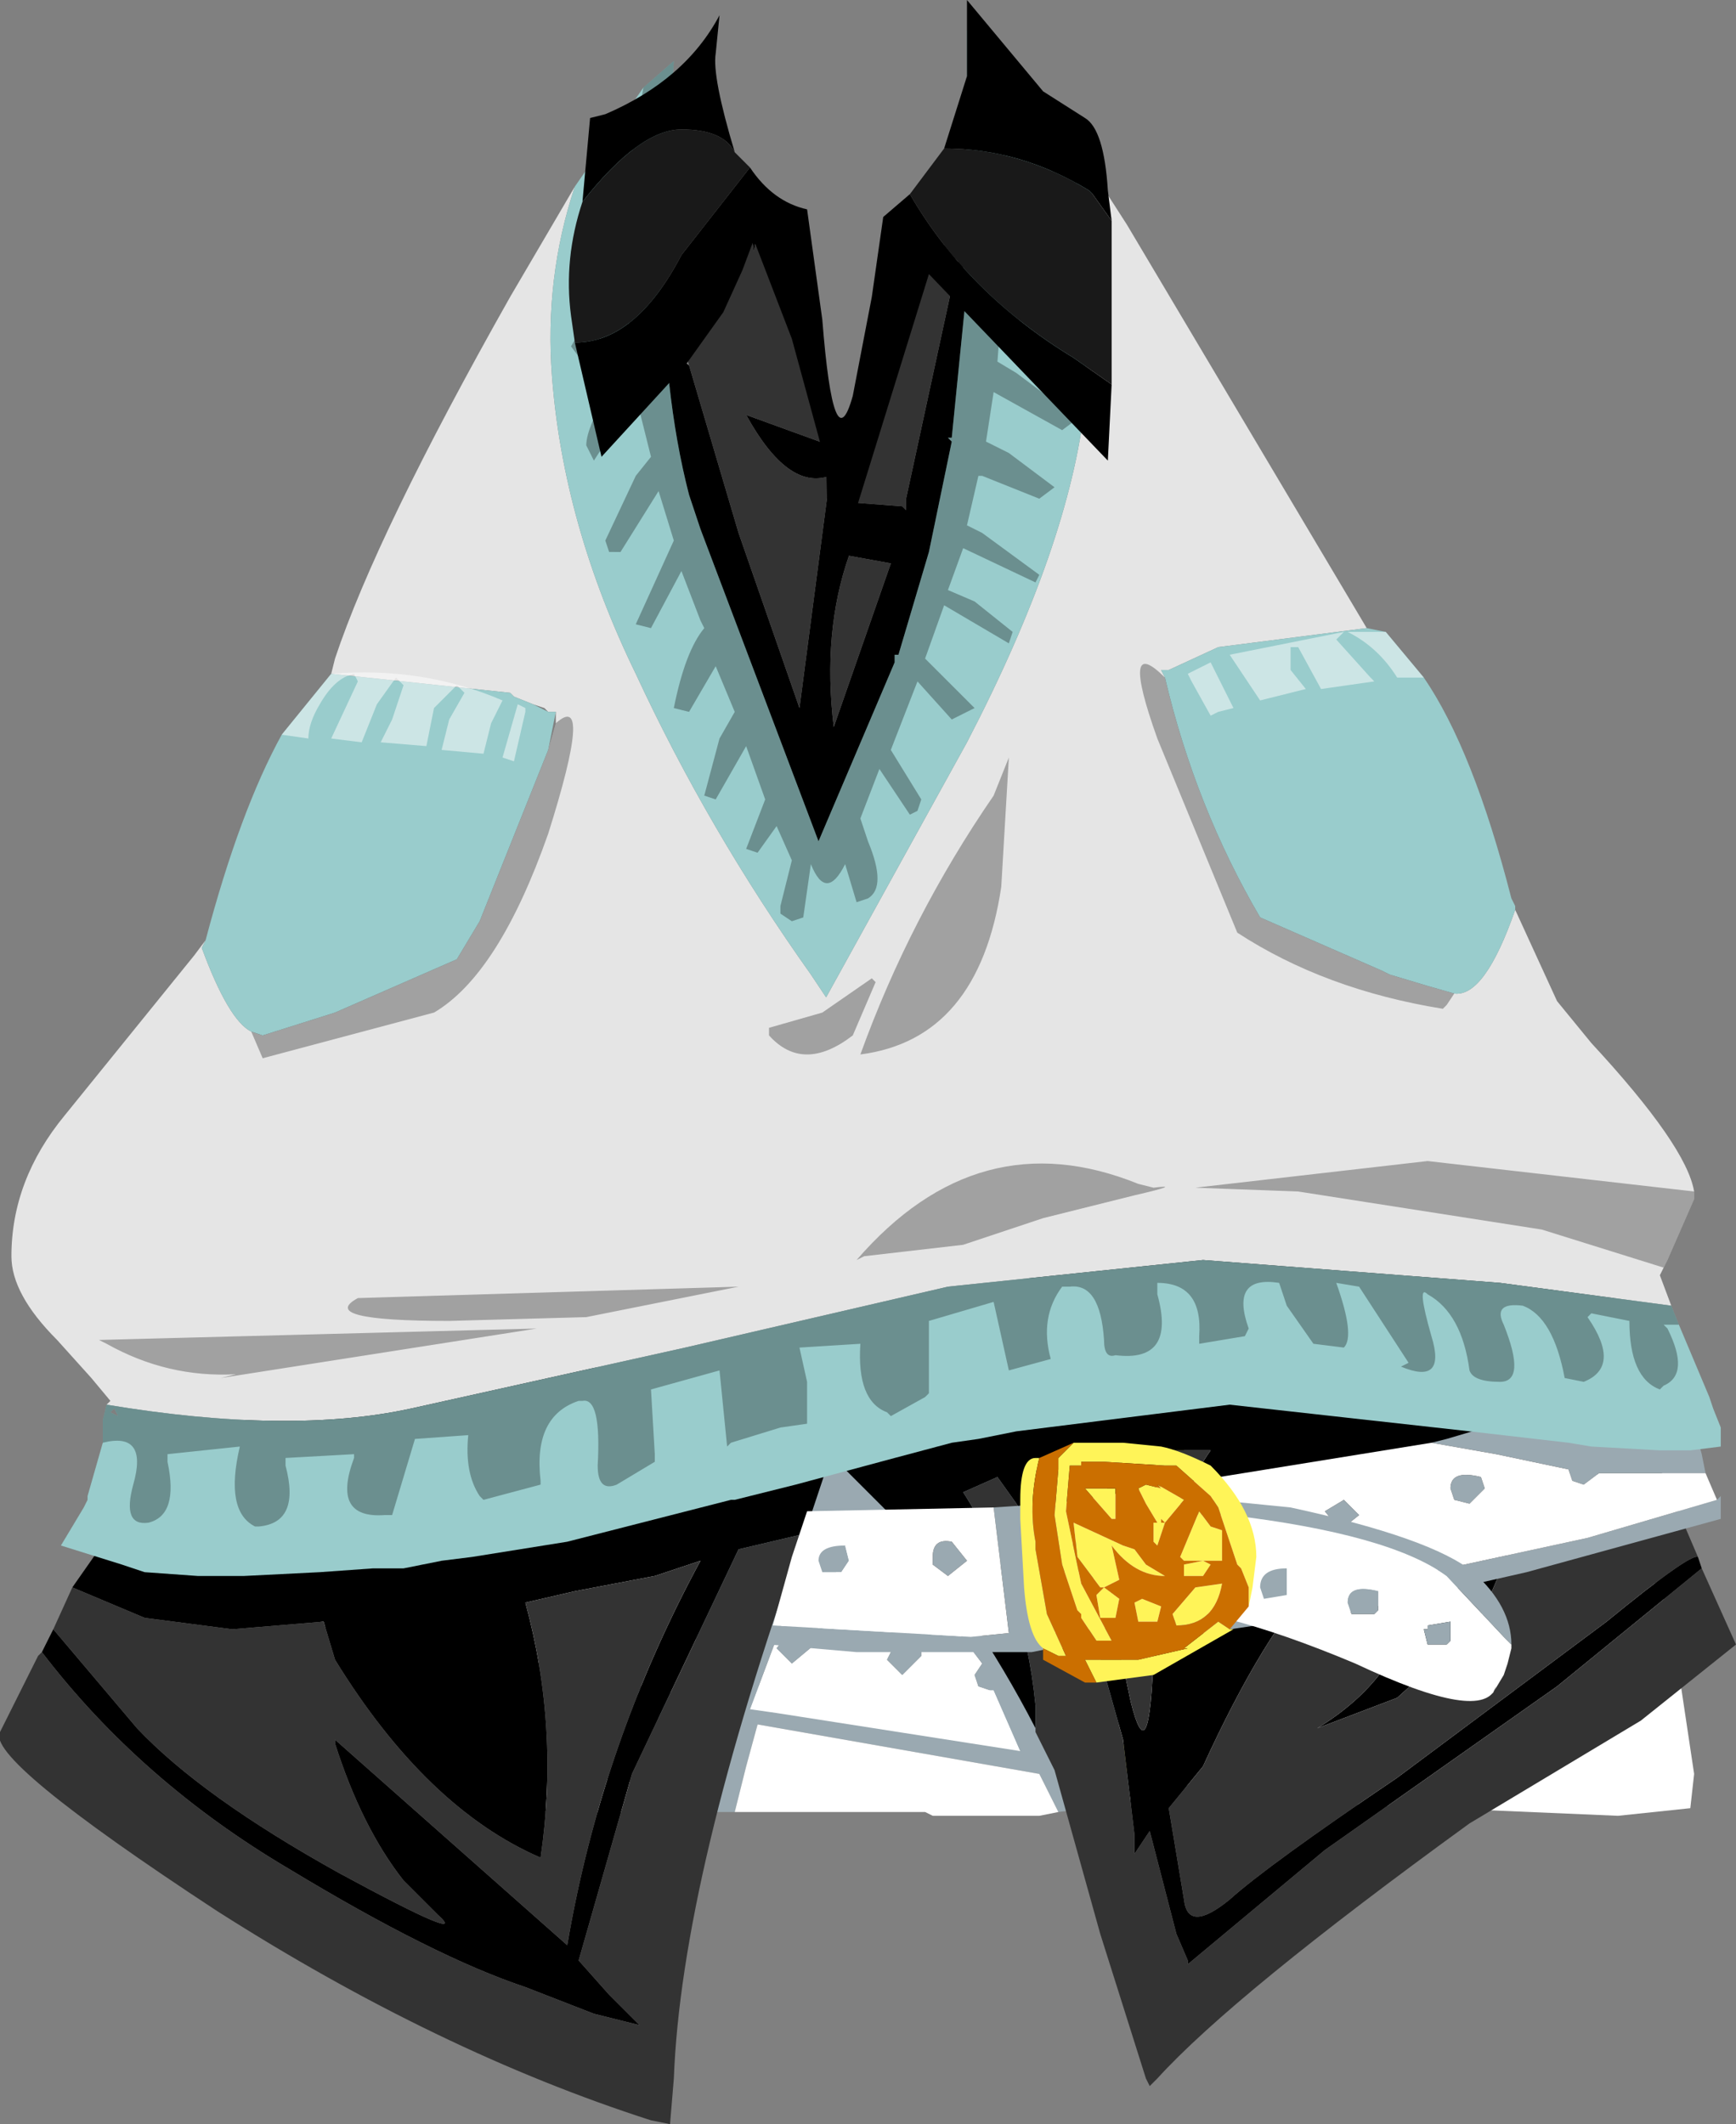 <svg xmlns="http://www.w3.org/2000/svg" xmlns:ffdec="https://www.free-decompiler.com/flash" xmlns:xlink="http://www.w3.org/1999/xlink" ffdec:objectType="frame" width="22.8" height="27.9"><rect width="100%" height="100%" fill="#808080" stroke="none"/><use ffdec:characterId="3" xlink:href="#a" width="22.8" height="27.9"/><defs><g id="a" fill-rule="evenodd"><path fill="#9aa9b1" d="m13.9 23.8-.25-.5-3.7-.65-.15.55-.15.6H8.6l-.15-.4h.1l.15-.25Q8.85 23 9 23l-.65-.8 1-.1h.15l.45.05h.15l.55.05h3.4l.15.3 1.45-.05.3.3-.25.2-.1-.1h-.45l.7.2.25.15-.75.4-.55.1h-.1zm1.1-.25h-.15l-.05.1z"/><path fill="#fff" d="m9.65 23.8.15-.6.15-.55 3.7.65.25.5-.25.05h-1.4l-.1-.05zm-1.2-.4.15.4H6.95l-.05-.15.25-.25q.35-.15.95 0zm6.55.15-.2.1.05-.1z"/><path fill="#a1a057" d="m15.55 23.45-1.1-.25.15-.3.95.1zm-1.8-4.85 1.8.2v.6l-1.8-.15z"/><path fill="#fff" d="M15.55 18.8 17 19l.75.15q3.9.6 4.2 2.15l.3 2-.05.45-.95.1-3.5-.15-2.2-.25V23l-.95-.1q.45-1.1-.4-2.35-.35-1.35-1.2-2l.75.05v.65l1.8.15zM13.4 23l-3.2-.5-.35-.05.75-2 .05.1.25.2.2-.25-.05-.15v-.05l.75.1 1.1 1.45-.1.15.05.15.15.05h.05zm-3.85-.6-2.65-.6-1.95-.5-.1.1-.15.1q-.75 0-.65-1 0-1.4 2.85-1.85l1.5-.2.15.05q-1.05.5-1.9 1.45l-.05.25 2.9-.05q-.8 1.1.05 2.25m2.4-1.15q-.25-.05-.25.2l.05.15-.1.2.2.2.25-.25v-.1l.1-.2zm-1.6.2-.15.2.2.2.3-.25v-.1l.05-.15-.05-.15q-.15-.15-.3 0l-.1.15z"/><path fill="#9aa9b1" d="M14.45 23.2h-.05l-.65-.15-.35-.05-.35-.8H13l-.15-.05-.05-.15.1-.15-1.1-1.45-.75-.1v.05l.05.15-.2.25-.25-.2-.05-.1-.75 2-.3-.05q-.85-1.15-.05-2.25l-2.9.05.05-.25q.85-.95 1.9-1.45l1.2.05.1-.1v-.05l1.35.05 1.8.1q.85.65 1.2 2 .85 1.25.4 2.35zm-4.1-1.75-.05-.1.1-.15q.15-.15.3 0l.05.15-.05.15v.1l-.3.25-.2-.2zm1.6-.2.25.2-.1.2v.1l-.25.25-.2-.2.1-.2-.05-.15q0-.25.25-.2"/><path d="m15.1 16.2 6.1.85-.1.45.75 1.9-1.65-.05.45.1-.45.05-.8 1.85-1.05.95-1.05.4q1.4-.85 1.35-2.45-1.25-.55-2.85 2.95l-.45.55.2 1.2q.05.45.6 0 .5-.45 2.2-1.6l2.75-2.05q1.1-.9 1.2-.85l.05.15-1.9 1.55-3.05 2.15-1.8 1.5v-.05l-.15-.35-.35-1.35-.2.3v-.25l-.15-1.25-.45-1.6-.95-1.5-.25-.35-.45.2q.8 1.25.95 2.8v.3q-.8-1.55-1.9-2.8l-.3-.3-.2-.2-.25-.25-.05-.05v.05l-.25.75-.1.25-.85.2-1.4 2.95-.7 2.45.4.45.4.4-.6-.15-.9-.35q-1.2-.4-3.1-1.55Q1.85 23.4.55 21.7l.15-.3 1.1 1.3q.85.9 2.65 1.9 1.75.95 1.3.55l-.45-.45q-.55-.7-.9-1.8v-.05l3.05 2.7Q7.9 22.9 9.2 20.5l-.6.2-1.05.2-.65.15q.45 1.65.2 3.35-1.5-.65-2.7-2.6l-.15-.5-1.2.1-1.15-.15-.95-.4.35-.5.25-.55.1-.1q2.05-1.85 5.15-1.85l3.2.35.9.35.15-.1.25-.25 1.45-1q1.35-.8 2.35-1M12.55 3.55l.05-.15q.25-.95.1.15l.1.3-.05.3-.05-.45v.7l.05.2.05.1q.15-.35.2.05l.45-.1.25.05v.45q0 1.3-.95 4.05-1.15 3.15-2.15 3.15-.35 0-1.1-1.45l-.95-2.05q-.8-2.4-.8-4.05l.1-.3-.1-.25q0-.3.35-.3l.75.7.2.15L9.7 7l.8 2.3v.05-.05l.4-3.05q-.55.2-1.1-.8l1.1.4V5.6l.15.25.3-.8-.15 1.55.65.05.05.05v-.15zm.25.85-.05-.15.1-.15zm-3.65-.5v-.25l.15.05v.2zm.55-1 .2-.1h.05v-.05l.05.1-.1.45-.05-.35zm2 4.5-.55-.1q-.35 1-.2 2.25zm2.1 11.8-.2.05.35.65.7 1.5.2.95q.25 1 .3-.65t.75-2.65h-.5l-1 1.05v-.05q.1-.65.45-1L14.3 19l-.2.1z"/><path fill="#333" d="M15.1 16.2q.75-.2 1.3 0v-.05h3.7l1.15.75-.05.15zm6.75 3.2.45 1.05q-.1-.05-1.2.85l-2.75 2.05q-1.7 1.15-2.2 1.6-.55.45-.6 0l-.2-1.2.45-.55q1.6-3.5 2.85-2.95.05 1.6-1.35 2.45l1.05-.4 1.05-.95.8-1.85.45-.05-.45-.1zm.5 1.2.45 1-1.25 1-2.25 1.35q-3.1 2.25-4.1 3.35l-.1.1-.05-.1-.6-1.9-.6-2.15-.25-.5v-.35q-.15-1.55-.95-2.8l.45-.2.25.35.95 1.5.45 1.6.15 1.25v.25l.2-.3.35 1.35.15.35v.05l1.8-1.5 3.05-2.15zm-11.8-.45q-1.6 4.5-1.7 7.15l-.05.6-.25-.05q-2.8-.9-5.7-2.75-3.05-2-2.85-2.35l.45-.9.05-.1.05-.05q1.3 1.7 3.25 2.85 1.9 1.15 3.1 1.55l.9.35.6.15-.4-.4-.4-.45.7-2.45 1.4-2.95zM.7 21.4l.25-.55.95.4 1.15.15 1.2-.1.15.5q1.2 1.95 2.7 2.6.25-1.7-.2-3.35l.65-.15 1.05-.2.6-.2q-1.3 2.4-1.75 5.05l-3.05-2.7v.05q.35 1.1.9 1.8l.45.45q.45.4-1.3-.55-1.8-1-2.65-1.9zM11.35 5.05h.1l.2-.8Q12 3.2 12.3 3.2l.25.05v.3l-.65 3v.15l-.05-.05-.65-.05zm1.45-1.2V4l.05.1.05.05-.1.25.05-.3-.1.15v-.1zm-3.75.95-.2-.7q0-.15.3-.2h.15v-.2l-.05-.35q.05-.45.4-.45h.05l.15.05.05.35.1-.45.3.5.25.7.35 1.35v.45l-1.1-.4q.55 1 1.1.8l-.4 3.05v.05-.05L9.7 7zm.85-2v-.05l.05.05zm1.8 4.6-.75 2.15q-.15-1.25.2-2.25zm2.1 11.8.3-.1.2-.1.55.05q-.35.35-.45 1v.05l1-1.05h.5q-.7 1-.75 2.65t-.3.65l-.2-.95-.7-1.5-.35-.65z"/><path fill="#9aa9b1" d="m18.8 18.95.2-.05 2.7-.8.35-.1.3 1.1.05.25H21l-.2.15-.15-.05-.05-.15-.95-.2zm3.75.75.05-.05v.3l-2.55.7-2.2.5-3.05.45-.45.05h-.55l-.25.05h-2.3l-1.15-.1v-.1l.05-.15 2.6.15.5-.05-.2-1.65.75-.05h.05q.25.85 0 1.7l.55-.05.9-.1 2.55-.45 3-.65zm-11.8.8q0-.2.35-.2l.05.2-.1.15h-.25zm5.1-.4.25.25v.05l-.2.15h-.05l-.25-.25q0-.3.25-.2m-3.6.35q0-.25.25-.2l.2.25-.25.2-.2-.15zm2.2.25-.15.05-.05-.05-.2-.15v-.1q0-.25.25-.25l.25.3zm4.6-1.15q0-.25.4-.15l.05.15-.2.2-.2-.05zm-1.2.35-.25.2-.2-.25.25-.15z"/><path fill="#fff" d="m22.4 19.35.15.35-1.7.5-3 .65-2.55.45-.9.1-.55.05q.25-.85 0-1.7l4.95-.8.85.15.95.2.05.15.15.05.2-.15zm-12.25 2 .25-.9.2-.6 2.45-.05.2 1.65-.5.05zm.6-.85.05.15h.25l.1-.15-.05-.2q-.35 0-.35.2m5.1-.4q-.25-.1-.25.2l.25.25h.05l.2-.15v-.05zm-3.6.35v.1l.2.15.25-.2-.2-.25q-.25-.05-.25.2m2.2.25.1-.2-.25-.3q-.25 0-.25.25v.1l.2.15.05.05zm3.4-.8-.2-.2-.25.15.2.25zm1.2-.35.05.15.2.05.2-.2-.05-.15q-.4-.1-.4.15"/><path fill="#fff" d="M19.85 21.6v.05l-.05.2-.05.15-.15.25.05-.1q-.15.5-1.85-.3-1.9-.8-2.95-.75.15-.55.8-1.2h.5q2.1.25 2.85.8l.75.8zm-1.1-.2h-.05l.05.2H19l.05-.05v-.25l-.3.05zm-1.85-.45v-.35q-.35 0-.35.25l.05.15zm1.2.2v-.25q-.4-.1-.4.15l.05.15h.3z"/><path fill="#9aa9b1" d="m15.65 19.9.05-.1q-1.15-.25 1.25 0 1.85.4 2.4.85.5.45.5.95l-.1-.1-.75-.8q-.75-.55-2.85-.8zm2.45 1.25-.05.05h-.3l-.05-.15q0-.25.4-.15zm-1.2-.2-.3.05-.05-.15q0-.25.35-.25zm1.85.45v-.05l.3-.05v.25l-.05.05h-.25l-.05-.2z"/><path fill="#fff458" d="M14.1 18.95h.65l.5.05q.25.05.65.25.6.6.6 1.2l-.05.4-.05.25v-.25l-.1-.25-.05-.05-.25-.75-.1-.15-.45-.4h-.15l-.8-.05h-.3v.05h-.15l-.05.6.2.95.4.75h-.2l-.2-.3v-.05l-.05-.05-.05-.15-.15-.45-.1-.65.05-.6v.05-.2zm2.05 2.45h.05l-1.05.6-.75.1-.15-.3h.7l.65-.15h-.05l.45-.35zm-2.45.25q-.2-.15-.25-.8l-.05-.9v-.25q0-.55.2-.55h.05q-.15.6-.05 1.1v.1l.15.85.25.55h-.1zm1.35-1.9-.1-.2.1-.05.2.05-.05-.05.35.2-.25.3-.05-.05V20h.05l-.1.3-.05-.05V20h.05zm-.95.25.65.3.15.05.15.2.25.15q-.4 0-.7-.4l.1.45-.2.1h-.05l-.3-.4zm.5-.05-.35-.4h.4v.4zm1.45.15v.4h-.25l.1.05-.1.15h-.25v-.15l.25-.05h-.25l-.05-.05.25-.6.15.2zm-.35.75.35-.05q-.1.55-.6.55l-.05-.15zM15 21l.25.1-.05.2h-.25l-.05-.25zm-.5-.15.2.15-.05.25h-.2l-.05-.3z"/><path fill="#cb6f00" d="m14.1 18.95-.2.2v.2-.05l-.05.6.1.65.15.45.05.15.05.05v.05l.2.3h.2l-.4-.75-.2-.95.05-.6h.15v-.05h.3l.8.05h.15l.45.4.1.15.25.75.05.05.1.25v.25l-.25.3-.15-.1-.45.35h.05l-.65.15h-.7l.15.3h-.15l-.55-.3v-.15l.2.1h.1l-.25-.55-.15-.85v-.1q-.1-.5.05-1.1zm.5 1h.05v-.4h-.4zm-.5.05.05.45.3.4h.05l.2-.1-.1-.45q.3.4.7.4l-.25-.15-.15-.2-.15-.05zm.95-.25.15.25h-.05v.25l.05.05.1-.3h-.05v-.05l.05.05.25-.3-.35-.2.05.05-.2-.05-.1.05zm1 .35-.15-.05-.15-.2-.25.6.05.05h.25l-.25.05v.15h.25l.1-.15-.1-.05h.25zm-.35.75-.3.35.05.15q.5 0 .6-.55zM15 21l-.1.05.05.25h.25l.05-.2zm-.5-.15-.1.1.05.3h.2l.05-.25z"/><path fill="#e5e5e5" d="m21.95 17.15-2.25-.3-3.9-.3-3.35.35-3.45.8-3.6.8q-1.6.35-4-.05l.05-.05-.25-.3-.45-.5q-.6-.6-.6-1.1 0-1 .7-1.85l1.7-2.1.15-.2-.05.1q.35.95.65 1.1l.15.05.95-.3 1.6-.7.3-.5.9-2.25.1-.35v-.15h-.1l-.05-.05L7 9.25l-.25-.1-.05-.05-2.35-.25.05-.2Q4.95 7 6.7 3.9l.85-1.45q-.4 1.2-.3 2.5.15 1.95 1.1 3.9.95 2.05 2.3 3.95l.2.3 1.85-3.35q1.35-2.6 1.55-4.45l.1-3.05.45.7 3.15 5.3L16 8.5l-.65.3h-.1l.05.1q.4 1.7 1.25 3.15l1.6.7.1.05.5.15.35.1q.4.05.8-1.1l.55 1.2.45.55q1.25 1.35 1.35 1.95v.1l-.35.8-.05.1-.05.1z"/><path fill="#9cc" d="m22.45 18.35.05.15.1.25V19l-.4.05h-.4l-.9-.05-.3-.05-1.3-.15-3.15-.35-2.8.35-.5.1-.35.05-.75.2-1.3.35-.8.2H9.6l-2.15.55-1.25.2-.4.05-.5.1h-.4l-.7.05-1 .05h-.6l-.7-.05-.3-.1-.8-.25.3-.5.05-.1v-.05l.2-.7v-.3l.05-.2q2.4.4 4 .05l3.6-.8 3.45-.8 3.35-.35 3.9.3 2.25.3.1.25zM13.05.65l1.3 1.6-.1 3.05q-.2 1.85-1.55 4.45l-1.85 3.35-.2-.3q-1.35-1.9-2.3-3.95-.95-1.95-1.1-3.9-.1-1.3.3-2.5l.9-1.3.4-.35-.15 2.5q0 1.85.35 3.2l.15.45 1.55 4.1 1-2.35v-.1h.05l.4-1.35.3-1.45-.05-.05h.05l.2-2-.05-.05v-.25h.05V.4zm2.3 8.15.65-.3 1.95-.25.25.05.5.6q.65.95 1.15 2.9l.05.1v.05q-.4 1.15-.8 1.1l-.35-.1-.5-.15-.1-.05-1.6-.7Q15.7 10.6 15.3 8.9l-.05-.1zm-11 .05 2.35.25.05.05.25.1.2.1h.1l-.1.5-.9 2.25-.3.5-1.6.7-.95.3-.15-.05q-.3-.15-.65-1.1l.05-.1q.45-1.7 1-2.7zM1.5 18.5l-.05.05.1.05z"/><path fill="#fff" fill-opacity=".498" d="m15.65 8.95-.05-.1.3-.15.3.6-.2.05-.1.05zm2.55-.65.5.6h-.35q-.25-.4-.65-.6zM6.75 10l-.15-.05.2-.7.1.05v.05zm-1.6-.55L5.3 9l-.1-.1-.25.35-.2.5-.4-.05.35-.75-.05-.1q-.25.05-.45.4-.15.25-.15.45l-.35-.05.65-.8q1.2-.1 2.25.35l-.15.3-.1.4-.55-.05.1-.4.2-.35L6 9l-.3.3-.1.5-.6-.05zm12.5-1.15-.1.1.45.5.05.05-.7.1-.3-.55h-.1v.3l.2.25-.6.15-.4-.6z"/><path fill-opacity=".298" d="m22.25 15.75-.35.8-.05.1-1.6-.5-3.2-.5-1.35-.05 3.05-.35 3.5.4zm-.2 1.65h-.2l.05.05q.3.6-.05.75l-.05.05q-.4-.15-.4-.9l-.5-.1-.05.05q.45.65-.05.85l-.25-.05q-.15-.8-.55-.95-.4-.05-.25.25.3.75-.05.75t-.4-.15q-.1-.75-.55-1-.15-.15.05.55.2.65-.4.4l.1-.05-.65-1-.3-.05q.25.7.1.85l-.4-.05-.35-.5-.1-.3q-.65-.1-.4.6l-.05.1-.6.1v-.1q.05-.7-.55-.7V17q.25.9-.55.8-.15.05-.15-.2-.05-.75-.45-.7h-.1q-.3.4-.15.95l-.55.15-.2-.9-.85.25v.95l-.05.05-.45.25-.05-.05q-.4-.15-.35-.9l-.8.05.1.45v.55l-.35.05-.65.2-.05.05-.1-1-.9.25.05.85v.1l-.5.3q-.25.1-.25-.25.05-.9-.2-.85H7.6q-.6.2-.5 1.05v.05l-.75.2-.05-.05q-.2-.3-.15-.8l-.7.05-.3 1h-.1q-.7.05-.4-.75v-.05l-.9.05v.1q.2.75-.35.8h-.05q-.4-.2-.2-1.05l-.95.1v.1q.15.7-.25.8-.35.05-.2-.5.2-.7-.4-.55v-.3l.05-.2q2.4.4 4 .05l3.6-.8 3.45-.8 3.35-.35 3.9.3 2.25.3zM13.1 1.15l1.05 1.2-.05.15-.95-.85.05.5.2.45.8.8-.15.05-.7-.45-.15-.15v.65l1 .9-.05.15-1-.45-.05.65.25.15.8.6-.2.15-.9-.5-.1.65.3.15.6.45-.2.15-.75-.3h-.05l-.15.65.2.1.75.55-.05.1-.95-.45-.2.55.35.15.5.4-.05.15-.85-.5-.25.7.65.65-.3.15-.45-.5-.35.9.4.65-.05.15-.1.05-.4-.6-.25.65.1.3q.25.6 0 .75l-.15.05-.15-.5q-.25.5-.45 0l-.1.7-.15.05-.15-.1v-.1l.15-.6-.2-.45-.25.35-.15-.05.25-.65-.25-.7-.4.7-.15-.05.2-.75.2-.35-.25-.6-.35.6-.2-.05q.15-.75.4-1.05l-.05-.1-.25-.65-.4.75-.2-.05.5-1.1-.2-.65-.5.8H8l-.05-.15.4-.85.2-.25-.2-.8-.55.85-.1-.2q0-.25.35-.8l.25-.35-.05-.6v-.15l-.6.8-.15-.2.4-.7.3-.35v-.7l-.65.7-.05-.2.55-.75.2-.25.2-1.15.4-.35-.15 2.5q0 1.85.35 3.2l.15.45 1.55 4.1 1-2.35v-.1h.05l.4-1.35.3-1.45-.05-.05h.05l.2-2-.05-.05v-.25h.05V.4l.35.25zm2.1 8.55q-.5-1.4.1-.8.4 1.7 1.25 3.15l1.6.7.1.05.5.15.35.1-.1.15-.05.05q-1.55-.25-2.7-1zm-2.15.75.2-.5-.1 1.7q-.3 2-1.85 2.2.65-1.8 1.75-3.4m-5.85.5q-.65 1.85-1.5 2.35l-2.25.6-.15-.35.15.05.95-.3 1.6-.7.3-.5.9-2.25.1-.35q.5-.45-.1 1.45m2.9 2.55.7-.2.65-.45.05.05-.3.7q-.65.5-1.1 0zm-7 4.55q-.9.05-1.7-.4l-.1-.05 5.75-.15-4.15.65zm-1.65.5.1.05-.05-.1zm3.25-1.5 5-.15-2 .4-1.8.05q-1.75 0-1.2-.3m6.55-.5q1.6-1.85 3.7-1l.2.05q.4-.05-.25.1l-1.2.3-1.05.35-1.3.15z"/><path d="m12.4 1.95.3-.95V0l1 1.2.55.35q.25.15.3.95l.05.4-.25-.35-.05-.05q-.9-.55-1.9-.55m2.2 3.1-.05 1L12.2 3.6l-1.3 4.2-.05-1.7-.45-1.65-.5-1.3-.15.4-.25.55-.5.7L7.9 6l-.35-1.5q.8 0 1.4-1.15l.9-1.15q.3.45.75.55l.2 1.45q.15 1.9.4 1l.25-1.3.15-1.05.35-.3q.75 1.3 2.15 2.15zm-6.95-2.4.1-1.1.2-.05Q9 1.05 9.45.2L9.4.7q-.05.3.25 1.3-.15-.3-.7-.3t-1.3.95"/><path fill="#191919" d="M14.6 2.9v2.15l-.5-.35q-1.4-.85-2.15-2.15l.45-.6q1 0 1.9.55l.05.05zM7.55 4.5l-.05-.35q-.1-.75.15-1.5.75-.95 1.3-.95t.7.3l.2.2-.9 1.15q-.6 1.15-1.4 1.15"/></g></defs></svg>
